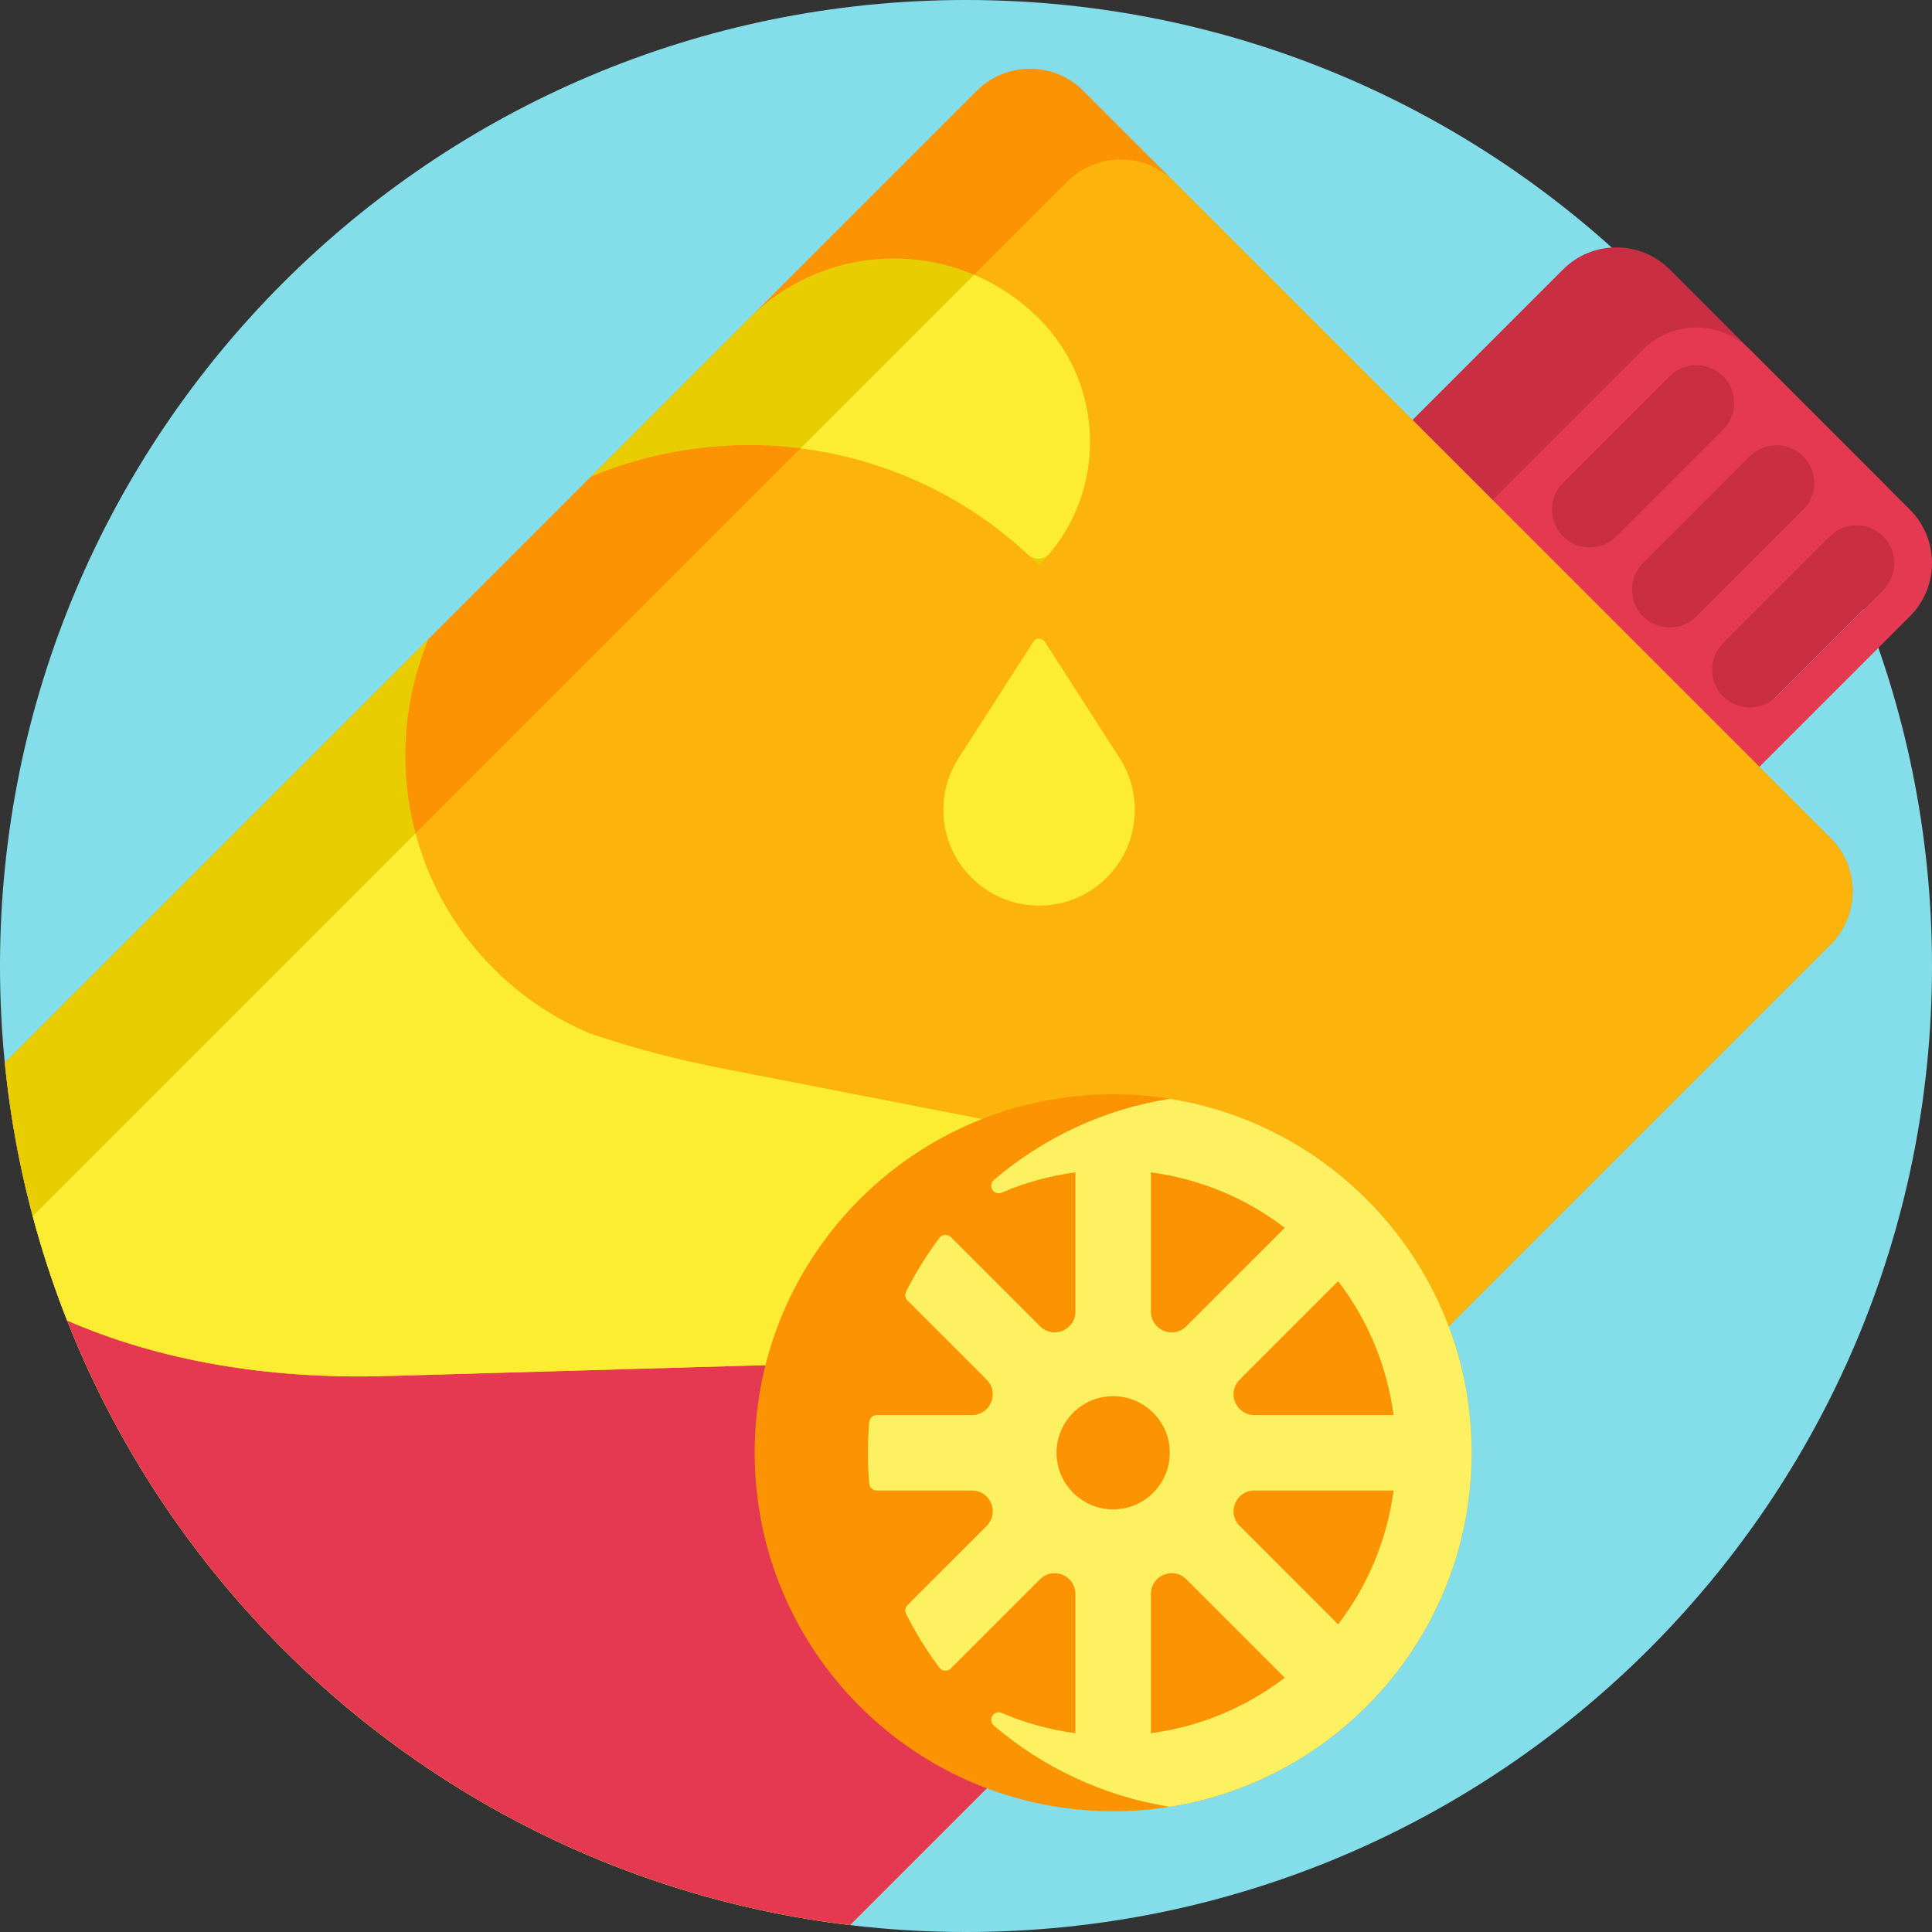 <svg viewBox="0 0 512 512" xmlns="http://www.w3.org/2000/svg"><rect x="0" y="0" width="512" height="512" fill="#333333" stroke="none"/><path d="m512 256c0 141.387-114.613 256-256 256s-256-114.613-256-256 114.613-256 256-256 256 114.613 256 256zm0 0" fill="#84deea"/><path d="m499.07 156.266-39.879 39.883c-7.812 7.809-20.477 7.809-28.285 0l-56.57-56.57c-7.809-7.809-7.809-20.473 0-28.285l39.883-39.879c7.809-7.812 20.473-7.812 28.285 0l56.566 56.566c7.812 7.812 7.812 20.477 0 28.285zm0 0" fill="#c92e43"/><path d="m506.141 135.055-42.426-42.426c-7.809-7.812-20.473-7.812-28.281 0l-39.883 39.879c-7.812 7.812-7.812 20.473 0 28.285l42.426 42.426c7.812 7.812 20.473 7.812 28.285 0l39.879-39.879c7.812-7.812 7.812-20.477 0-28.285zm-91.922 7.07c-3.906-3.906-3.906-10.238 0-14.145l28.285-28.285c3.902-3.902 10.234-3.902 14.141 0 3.906 3.906 3.906 10.238 0 14.145l-28.285 28.285c-3.906 3.902-10.234 3.902-14.141 0zm21.211 21.211c-3.902-3.902-3.902-10.234 0-14.141l28.285-28.285c3.906-3.902 10.238-3.902 14.141 0 3.906 3.906 3.906 10.238 0 14.145l-28.281 28.281c-3.906 3.906-10.238 3.906-14.145 0zm63.641-7.07-28.285 28.285c-3.902 3.906-10.234 3.906-14.141 0s-3.906-10.238 0-14.141l28.285-28.285c3.906-3.906 10.234-3.906 14.141 0 3.906 3.902 3.906 10.234 0 14.141zm0 0" fill="#e43950"/><path d="m258.828 24.07c7.812-7.812 20.473-7.812 28.285 0l197.988 197.988c7.812 7.809 7.812 20.473 0 28.285l-259.816 259.816c-118.52-14.176-212.164-109.312-224.012-228.535zm0 0" fill="#fc9302"/><path d="m8.688 322.293 274.184-274.184c7.809-7.809 20.473-7.809 28.281 0l173.949 173.949c7.812 7.809 7.812 20.473 0 28.285l-259.816 259.816c-104.688-12.52-189.949-88.207-216.598-187.867zm0 0" fill="#fcb30b"/><path d="m335.891 371.27c7.812 7.809 7.812 20.473 0 28.285l-110.605 110.605c-94.758-11.332-173.609-74.418-207.477-160.184-8.496-21.508-.113-84.773-.113-84.773 7.809-7.809 20.473-7.809 28.285 0zm0 0" fill="#e43950"/><path d="m378.32 357.129-49.027 49.023c-30.52-30.52-75.047-45.852-128.672-44.309l-98.094 2.824c-31.777.914-60.355-4.102-84.723-14.684-8.496-21.512-14.156-44.453-16.531-68.359l112.297-112.297c-12.109 29.039-6.367 63.762 17.262 87.391 7.504 7.504 16.133 13.184 25.34 17.082l-.016.02c11.23 3.824 22.984 6.945 35.234 9.328l67.445 13.133c48.121 9.371 88.641 30 119.484 60.848zm-102.988-207.352c18.043-18.043 18.043-47.297 0-65.344-21.227-21.227-55.645-21.227-76.871 0l-41.883 41.883c39.461-16.453 86.648-8.648 118.754 23.461zm0 0" fill="#e8ce00"/><path d="m378.32 357.129-49.027 49.023c-30.52-30.52-75.047-45.852-128.672-44.309l-98.094 2.824c-31.785.914-60.367-4.113-84.73-14.707-3.547-8.984-6.582-18.223-9.109-27.668l101.434-101.434c3.504 13.137 10.406 25.555 20.711 35.859 7.504 7.504 16.137 13.184 25.34 17.082l-.016.02c11.23 3.824 22.984 6.945 35.234 9.328l67.445 13.133c48.121 9.371 88.641 30 119.484 60.848zm-100.074-210.551c15.07-18.148 14.102-45.129-2.914-62.145-5.09-5.09-10.945-8.945-17.191-11.594l-45.984 45.98c21.852 2.754 43.027 12.125 60.266 28.148 1.691 1.574 4.348 1.387 5.824-.391zm-4.414 23.523-19.801 30.805c-6.457 10.043-5.039 23.223 3.402 31.664 9.906 9.906 25.973 9.906 35.883 0 8.438-8.441 9.855-21.621 3.402-31.664l-19.805-30.805c-.719-1.121-2.359-1.121-3.082 0zm0 0" fill="#fded32"/><path d="m390 385c0 52.469-42.531 95-95 95s-95-42.531-95-95 42.531-95 95-95 95 42.531 95 95zm0 0" fill="#fc9302"/><path d="m310 291.184c-17.613 2.793-33.613 10.434-46.598 21.508-1.754 1.496-.051 4.273 2.07 3.367 6.129-2.629 12.684-4.461 19.527-5.375v36.934c0 2.203-1.328 4.191-3.367 5.031l-.066.027c-2.035.84-4.375.375-5.934-1.184l-23.656-23.656c-.855-.855-2.277-.773-3.004.195-3.355 4.473-6.328 9.25-8.863 14.285-.387.773-.23 1.707.379 2.316l21.004 21.004c1.559 1.555 2.023 3.898 1.184 5.934l-.031.074c-.84 2.031-2.82 3.359-5.02 3.359h-25.262c-1.035 0-1.906.781-1.996 1.812-.234 2.695-.367 5.422-.367 8.184s.133 5.488.367 8.188c.09 1.027.961 1.812 1.996 1.812h25.262c2.199 0 4.18 1.324 5.02 3.355l.031.078c.84 2.035.375 4.375-1.184 5.934l-21.004 21c-.605.609-.766 1.547-.379 2.316 2.535 5.035 5.508 9.816 8.863 14.289.727.965 2.148 1.047 3.004.195l23.656-23.66c1.559-1.555 3.898-2.023 5.934-1.184l.066.031c2.039.84 3.367 2.828 3.367 5.031v36.93c-6.844-.91-13.398-2.746-19.527-5.371-2.121-.91-3.824 1.871-2.07 3.367 12.984 11.074 28.98 18.711 46.598 21.508 45.34-7.191 80-46.457 80-93.816 0-47.363-34.66-86.629-80-93.82zm59.316 83.816h-36.941c-2.203 0-4.184-1.328-5.023-3.367-.008-.02-.02-.043-.027-.066-.844-2.031-.383-4.367 1.172-5.922l26.125-26.125c7.73 10.113 12.93 22.25 14.695 35.48zm-64.316-64.316c13.23 1.766 25.367 6.965 35.48 14.695l-26.125 26.121c-1.555 1.559-3.891 2.016-5.922 1.176-.023-.008-.043-.02-.066-.027-2.039-.84-3.367-2.82-3.367-5.023zm-24.879 76.266c-1.234-9.812 7.016-18.062 16.828-16.824 6.688.84 12.086 6.238 12.93 12.926 1.234 9.812-7.016 18.062-16.828 16.828-6.688-.844-12.086-6.242-12.93-12.93zm24.879 72.367v-36.941c0-2.203 1.328-4.184 3.367-5.023.02-.008.043-.02.066-.027 2.031-.844 4.367-.383 5.922 1.172l26.125 26.125c-10.113 7.73-22.25 12.934-35.48 14.695zm49.621-28.836-26.121-26.125c-1.559-1.555-2.016-3.891-1.176-5.922.012-.023.02-.043.027-.066.84-2.035 2.82-3.367 5.023-3.367h36.941c-1.766 13.23-6.965 25.367-14.695 35.48zm0 0" fill="#fdf061"/></svg>